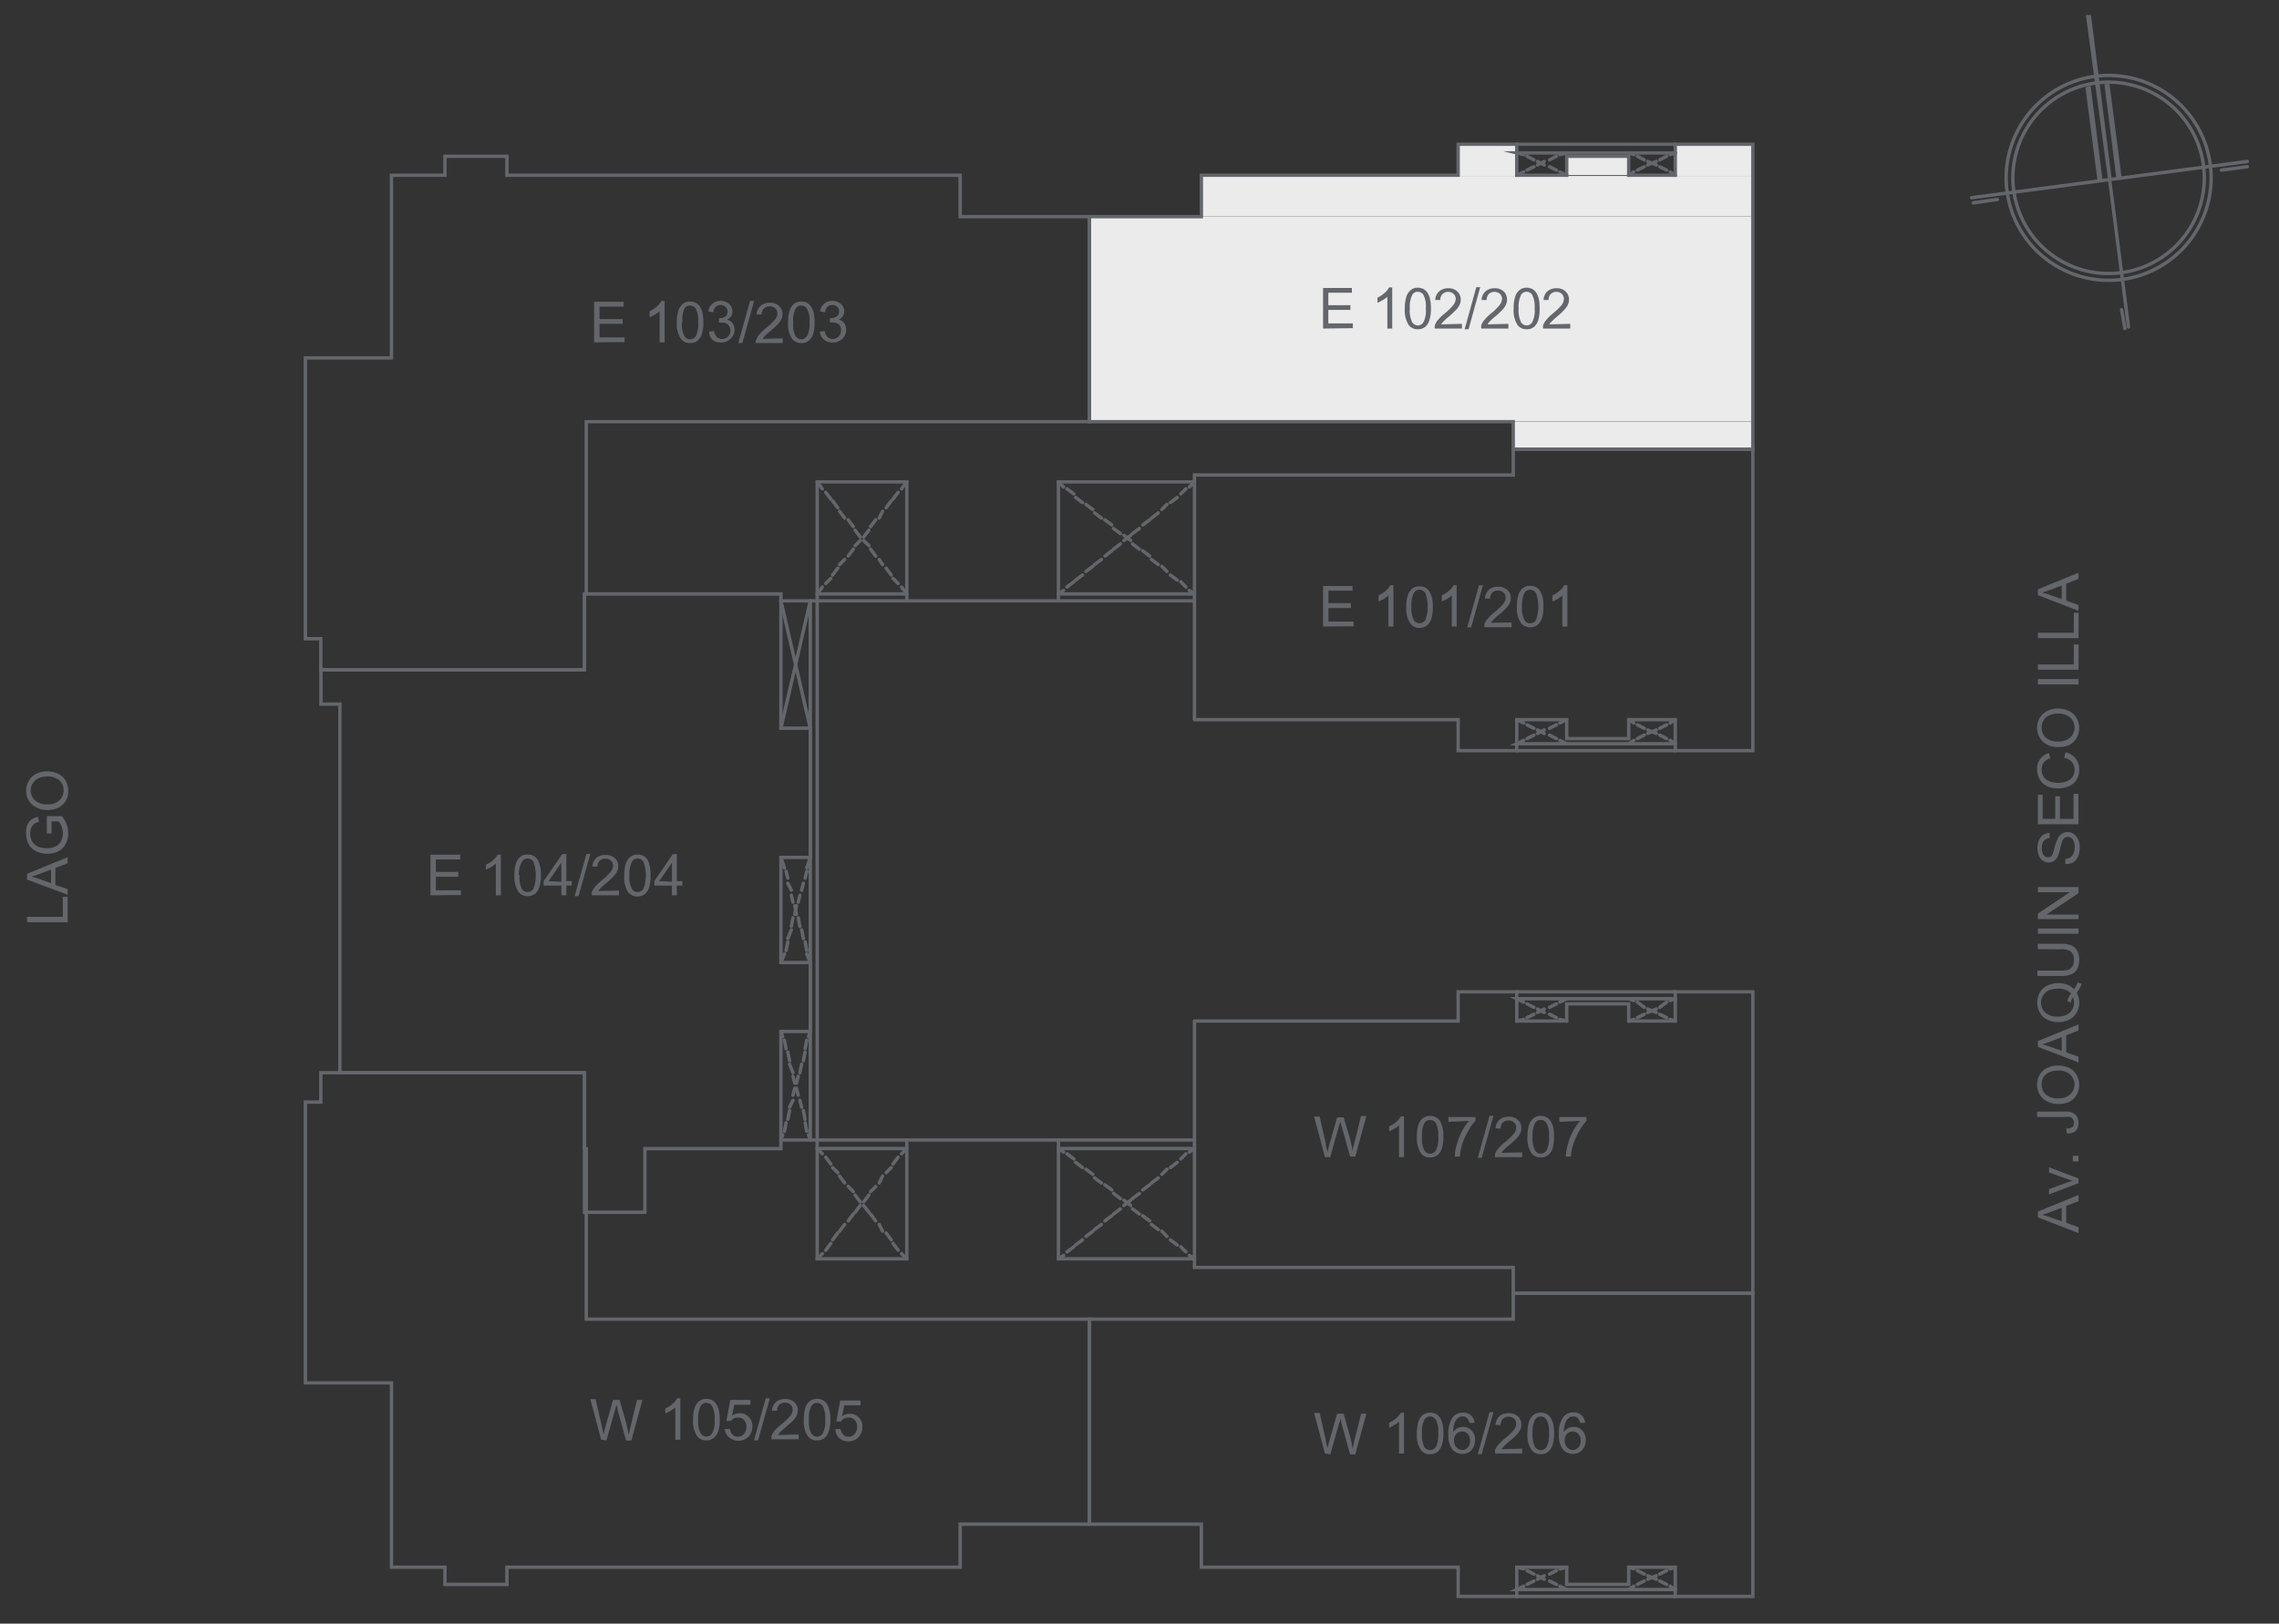 <svg id="Capa_1" data-name="Capa 1" xmlns="http://www.w3.org/2000/svg" xmlns:xlink="http://www.w3.org/1999/xlink" viewBox="0 0 168.36 119.98"><rect x="0" y="0" width="168.36" height="119.98" fill="#333333" stroke="none"/><defs><style>.cls-1,.cls-4,.cls-5,.cls-7{fill:none;}.cls-2{clip-path:url(#clip-path);}.cls-3{fill:#ebebeb;}.cls-4{stroke:#ebebeb;}.cls-4,.cls-5,.cls-7{stroke-miterlimit:10;}.cls-4,.cls-7{stroke-width:0;}.cls-5,.cls-7{stroke:#63666b;stroke-linecap:round;}.cls-5{stroke-width:0.25px;}.cls-6{fill:#63666b;}.cls-8{clip-path:url(#clip-path-2);}</style><clipPath id="clip-path"><rect class="cls-1" x="-71.05" y="-530.54" width="1190.55" height="841.89"/></clipPath><clipPath id="clip-path-2"><rect class="cls-1" x="-0.07" width="168.43" height="120.3"/></clipPath></defs><title>E102S</title><g class="cls-2"><path class="cls-3" d="M123.76,10.66,129.49,13h-5.73Zm5.73,0h-5.73L129.49,13Z"/><path class="cls-4" d="M123.76,10.66,129.49,13h-5.73Zm5.73,0h-5.73L129.49,13Z"/><path class="cls-3" d="M115.74,11.55l4.58,1.4h-4.58Zm4.58,0h-4.58l4.58,1.4Z"/><path class="cls-4" d="M115.74,11.55l4.58,1.4h-4.58Zm4.58,0h-4.58l4.58,1.4Z"/><path class="cls-3" d="M107.72,10.66,112.05,13h-4.33Zm4.33,0h-4.33L112.05,13Z"/><path class="cls-4" d="M107.72,10.66,112.05,13h-4.33Zm4.33,0h-4.33L112.05,13Z"/><path class="cls-3" d="M88.75,13,129.49,16H88.75Zm40.74,0H88.75L129.49,16Z"/><path class="cls-4" d="M88.75,13,129.49,16H88.75Zm40.74,0H88.75L129.49,16Z"/><path class="cls-3" d="M80.48,16l49,15.15h-49Zm49,0h-49l49,15.15Z"/><path class="cls-4" d="M80.48,16l49,15.15h-49Zm49,0h-49l49,15.15Z"/><path class="cls-3" d="M111.79,31.16l17.7,2h-17.7Zm17.7,0h-17.7l17.7,2Z"/><path class="cls-4" d="M111.79,31.16l17.7,2h-17.7Zm17.7,0h-17.7l17.7,2Z"/><polyline class="cls-5" points="88.24 53.18 107.72 53.18 107.72 55.47 112.05 55.47 112.05 53.18 115.74 53.18 115.74 54.58 120.32 54.58 120.32 53.18 123.76 53.18 123.76 55.47 129.49 55.47 129.49 33.19 111.79 33.19 111.79 35.1 88.24 35.1 88.24 53.18"/><polyline class="cls-5" points="80.48 16.01 70.93 16.01 70.93 12.95 37.45 12.95 37.45 11.55 32.87 11.55 32.87 12.95 28.92 12.95 28.92 26.45 22.56 26.45 22.56 47.2 23.7 47.2 23.7 49.49 43.18 49.49 43.18 43.89 43.31 43.89 43.31 31.16 80.48 31.16 80.48 16.01"/><polyline class="cls-5" points="43.18 43.89 57.69 43.89 57.69 53.81 59.86 53.81 59.86 63.36 57.69 63.36 57.69 71.13 59.86 71.13 59.86 76.22 57.69 76.22 57.69 84.88 47.64 84.88 47.64 89.58 43.18 89.58 43.18 79.27 25.11 79.27 25.11 52.03 23.71 52.03 23.71 49.49 43.18 49.49 43.18 43.89"/><polyline class="cls-5" points="80.48 112.63 70.93 112.63 70.93 115.81 37.45 115.81 37.45 117.08 32.87 117.08 32.87 115.81 28.92 115.81 28.92 102.19 22.56 102.19 22.56 81.44 23.7 81.44 23.7 79.27 43.18 79.27 43.18 84.88 43.31 84.88 43.31 97.48 80.48 97.48 80.48 112.63"/><polyline class="cls-5" points="88.24 35.61 78.19 35.61 78.19 44.4 66.99 44.4 66.99 35.61 60.37 35.61 60.37 44.4 57.69 44.4"/><line class="cls-5" x1="60.37" y1="43.89" x2="66.99" y2="43.89"/><line class="cls-5" x1="66.99" y1="44.4" x2="60.37" y2="44.4"/><line class="cls-5" x1="78.19" y1="44.4" x2="88.24" y2="44.4"/><line class="cls-5" x1="88.24" y1="43.89" x2="78.19" y2="43.89"/><line class="cls-5" x1="59.86" y1="44.4" x2="59.86" y2="84.24"/><line class="cls-5" x1="60.37" y1="84.24" x2="60.37" y2="44.4"/><polyline class="cls-5" points="88.24 93.02 78.19 93.02 78.19 84.24 66.99 84.24 66.99 93.02 60.37 93.02 60.37 84.24 57.69 84.24"/><line class="cls-5" x1="60.37" y1="84.87" x2="66.99" y2="84.87"/><line class="cls-5" x1="66.99" y1="84.24" x2="60.37" y2="84.24"/><line class="cls-5" x1="78.19" y1="84.24" x2="88.24" y2="84.24"/><line class="cls-5" x1="88.24" y1="84.87" x2="78.19" y2="84.87"/><line class="cls-5" x1="60.37" y1="35.61" x2="60.75" y2="36.12"/><line class="cls-5" x1="61" y1="36.38" x2="61.38" y2="36.88"/><line class="cls-5" x1="61.51" y1="37.01" x2="61.89" y2="37.52"/><line class="cls-5" x1="62.02" y1="37.78" x2="62.4" y2="38.28"/><line class="cls-5" x1="62.66" y1="38.41" x2="63.04" y2="38.92"/><line class="cls-5" x1="63.17" y1="39.18" x2="63.55" y2="39.68"/><line class="cls-5" x1="63.8" y1="39.94" x2="64.19" y2="40.32"/><line class="cls-5" x1="64.31" y1="40.58" x2="64.69" y2="41.09"/><line class="cls-5" x1="64.95" y1="41.34" x2="65.2" y2="41.72"/><line class="cls-5" x1="65.46" y1="41.98" x2="65.84" y2="42.49"/><line class="cls-5" x1="65.97" y1="42.74" x2="66.35" y2="43.12"/><line class="cls-5" x1="66.6" y1="43.38" x2="66.99" y2="43.89"/><line class="cls-5" x1="60.37" y1="43.89" x2="60.75" y2="43.38"/><line class="cls-5" x1="61" y1="43.12" x2="61.38" y2="42.74"/><line class="cls-5" x1="61.51" y1="42.49" x2="61.89" y2="41.98"/><line class="cls-5" x1="62.02" y1="41.72" x2="62.4" y2="41.34"/><line class="cls-5" x1="62.66" y1="41.09" x2="63.04" y2="40.58"/><line class="cls-5" x1="63.17" y1="40.32" x2="63.55" y2="39.94"/><line class="cls-5" x1="63.8" y1="39.68" x2="64.19" y2="39.18"/><line class="cls-5" x1="64.31" y1="38.92" x2="64.69" y2="38.41"/><line class="cls-5" x1="64.95" y1="38.28" x2="65.2" y2="37.78"/><line class="cls-5" x1="65.46" y1="37.52" x2="65.84" y2="37.01"/><line class="cls-5" x1="65.97" y1="36.88" x2="66.35" y2="36.38"/><line class="cls-5" x1="66.6" y1="36.12" x2="66.99" y2="35.61"/><line class="cls-5" x1="78.19" y1="35.61" x2="78.57" y2="35.99"/><line class="cls-5" x1="78.82" y1="36.12" x2="79.33" y2="36.5"/><line class="cls-5" x1="79.46" y1="36.76" x2="79.97" y2="37.14"/><line class="cls-5" x1="80.22" y1="37.27" x2="80.73" y2="37.65"/><line class="cls-5" x1="80.86" y1="37.9" x2="81.37" y2="38.29"/><line class="cls-5" x1="81.62" y1="38.41" x2="82.13" y2="38.79"/><line class="cls-5" x1="82.26" y1="39.05" x2="82.77" y2="39.43"/><line class="cls-5" x1="83.03" y1="39.56" x2="83.53" y2="39.94"/><line class="cls-5" x1="83.66" y1="40.19" x2="84.17" y2="40.58"/><line class="cls-5" x1="84.42" y1="40.7" x2="84.93" y2="41.09"/><line class="cls-5" x1="85.06" y1="41.34" x2="85.57" y2="41.72"/><line class="cls-5" x1="85.83" y1="41.85" x2="86.21" y2="42.23"/><line class="cls-5" x1="86.46" y1="42.49" x2="86.97" y2="42.87"/><line class="cls-5" x1="87.23" y1="42.99" x2="87.61" y2="43.38"/><line class="cls-5" x1="87.86" y1="43.63" x2="88.24" y2="43.89"/><line class="cls-5" x1="88.24" y1="35.61" x2="87.86" y2="35.99"/><line class="cls-5" x1="87.61" y1="36.12" x2="87.23" y2="36.5"/><line class="cls-5" x1="86.97" y1="36.76" x2="86.46" y2="37.14"/><line class="cls-5" x1="86.21" y1="37.27" x2="85.83" y2="37.65"/><line class="cls-5" x1="85.57" y1="37.9" x2="85.06" y2="38.29"/><line class="cls-5" x1="84.93" y1="38.41" x2="84.43" y2="38.79"/><line class="cls-5" x1="84.17" y1="39.05" x2="83.66" y2="39.43"/><line class="cls-5" x1="83.53" y1="39.56" x2="83.03" y2="39.94"/><line class="cls-5" x1="82.77" y1="40.19" x2="82.26" y2="40.58"/><line class="cls-5" x1="82.13" y1="40.7" x2="81.63" y2="41.09"/><line class="cls-5" x1="81.37" y1="41.34" x2="80.86" y2="41.72"/><line class="cls-5" x1="80.73" y1="41.85" x2="80.22" y2="42.23"/><line class="cls-5" x1="79.97" y1="42.49" x2="79.46" y2="42.87"/><line class="cls-5" x1="79.33" y1="42.99" x2="78.82" y2="43.38"/><line class="cls-5" x1="78.57" y1="43.63" x2="78.19" y2="43.89"/><line class="cls-5" x1="57.69" y1="53.82" x2="59.86" y2="44.4"/><line class="cls-5" x1="57.69" y1="44.4" x2="59.86" y2="53.82"/><line class="cls-5" x1="57.69" y1="63.36" x2="57.95" y2="64.13"/><line class="cls-5" x1="58.07" y1="64.38" x2="58.2" y2="64.89"/><line class="cls-5" x1="58.2" y1="65.27" x2="58.46" y2="65.78"/><line class="cls-5" x1="58.46" y1="66.16" x2="58.58" y2="66.67"/><line class="cls-5" x1="58.71" y1="66.93" x2="58.84" y2="67.56"/><line class="cls-5" x1="58.97" y1="67.82" x2="59.09" y2="68.46"/><line class="cls-5" x1="59.22" y1="68.71" x2="59.35" y2="69.35"/><line class="cls-5" x1="59.48" y1="69.6" x2="59.6" y2="70.24"/><line class="cls-5" x1="59.6" y1="70.49" x2="59.86" y2="71.13"/><line class="cls-5" x1="57.69" y1="71.13" x2="57.95" y2="70.49"/><line class="cls-5" x1="58.07" y1="70.24" x2="58.2" y2="69.6"/><line class="cls-5" x1="58.2" y1="69.35" x2="58.46" y2="68.71"/><line class="cls-5" x1="58.46" y1="68.45" x2="58.58" y2="67.82"/><line class="cls-5" x1="58.71" y1="67.56" x2="58.84" y2="66.93"/><line class="cls-5" x1="58.97" y1="66.67" x2="59.09" y2="66.16"/><line class="cls-5" x1="59.22" y1="65.78" x2="59.35" y2="65.27"/><line class="cls-5" x1="59.48" y1="64.89" x2="59.6" y2="64.38"/><line class="cls-5" x1="59.6" y1="64.13" x2="59.86" y2="63.36"/><line class="cls-5" x1="60.37" y1="93.02" x2="60.75" y2="92.64"/><line class="cls-5" x1="61" y1="92.39" x2="61.38" y2="91.88"/><line class="cls-5" x1="61.51" y1="91.62" x2="61.89" y2="91.11"/><line class="cls-5" x1="62.02" y1="90.98" x2="62.4" y2="90.48"/><line class="cls-5" x1="62.66" y1="90.22" x2="63.04" y2="89.71"/><line class="cls-5" x1="63.17" y1="89.59" x2="63.55" y2="89.08"/><line class="cls-5" x1="63.8" y1="88.82" x2="64.19" y2="88.31"/><line class="cls-5" x1="64.31" y1="88.06" x2="64.69" y2="87.68"/><line class="cls-5" x1="64.95" y1="87.42" x2="65.2" y2="86.91"/><line class="cls-5" x1="65.46" y1="86.66" x2="65.84" y2="86.28"/><line class="cls-5" x1="65.97" y1="86.02" x2="66.35" y2="85.51"/><line class="cls-5" x1="66.6" y1="85.26" x2="66.99" y2="84.88"/><line class="cls-5" x1="60.37" y1="84.87" x2="60.75" y2="85.26"/><line class="cls-5" x1="61" y1="85.51" x2="61.38" y2="86.02"/><line class="cls-5" x1="61.51" y1="86.28" x2="61.89" y2="86.66"/><line class="cls-5" x1="62.02" y1="86.91" x2="62.4" y2="87.42"/><line class="cls-5" x1="62.66" y1="87.67" x2="63.04" y2="88.06"/><line class="cls-5" x1="63.17" y1="88.31" x2="63.55" y2="88.82"/><line class="cls-5" x1="63.8" y1="89.08" x2="64.19" y2="89.58"/><line class="cls-5" x1="64.31" y1="89.71" x2="64.69" y2="90.22"/><line class="cls-5" x1="64.95" y1="90.48" x2="65.2" y2="90.98"/><line class="cls-5" x1="65.46" y1="91.11" x2="65.84" y2="91.62"/><line class="cls-5" x1="65.97" y1="91.88" x2="66.35" y2="92.38"/><line class="cls-5" x1="66.6" y1="92.64" x2="66.99" y2="93.02"/><line class="cls-5" x1="78.19" y1="93.02" x2="78.57" y2="92.77"/><line class="cls-5" x1="78.82" y1="92.51" x2="79.33" y2="92.13"/><line class="cls-5" x1="79.46" y1="92" x2="79.97" y2="91.62"/><line class="cls-5" x1="80.22" y1="91.37" x2="80.73" y2="90.99"/><line class="cls-5" x1="80.86" y1="90.86" x2="81.37" y2="90.48"/><line class="cls-5" x1="81.62" y1="90.22" x2="82.13" y2="89.84"/><line class="cls-5" x1="82.26" y1="89.71" x2="82.77" y2="89.33"/><line class="cls-5" x1="83.03" y1="89.08" x2="83.53" y2="88.69"/><line class="cls-5" x1="83.66" y1="88.57" x2="84.17" y2="88.19"/><line class="cls-5" x1="84.42" y1="87.93" x2="84.93" y2="87.55"/><line class="cls-5" x1="85.06" y1="87.42" x2="85.57" y2="87.04"/><line class="cls-5" x1="85.83" y1="86.78" x2="86.21" y2="86.4"/><line class="cls-5" x1="86.46" y1="86.28" x2="86.97" y2="85.89"/><line class="cls-5" x1="87.23" y1="85.64" x2="87.61" y2="85.26"/><line class="cls-5" x1="87.86" y1="85.13" x2="88.24" y2="84.87"/><line class="cls-5" x1="78.19" y1="84.87" x2="78.57" y2="85.13"/><line class="cls-5" x1="78.82" y1="85.26" x2="79.33" y2="85.64"/><line class="cls-5" x1="79.46" y1="85.89" x2="79.97" y2="86.28"/><line class="cls-5" x1="80.22" y1="86.4" x2="80.73" y2="86.78"/><line class="cls-5" x1="80.86" y1="87.04" x2="81.37" y2="87.42"/><line class="cls-5" x1="81.62" y1="87.55" x2="82.13" y2="87.93"/><line class="cls-5" x1="82.26" y1="88.18" x2="82.77" y2="88.57"/><line class="cls-5" x1="83.03" y1="88.69" x2="83.53" y2="89.08"/><line class="cls-5" x1="83.66" y1="89.33" x2="84.17" y2="89.71"/><line class="cls-5" x1="84.42" y1="89.84" x2="84.93" y2="90.22"/><line class="cls-5" x1="85.06" y1="90.48" x2="85.57" y2="90.86"/><line class="cls-5" x1="85.83" y1="90.98" x2="86.21" y2="91.37"/><line class="cls-5" x1="86.46" y1="91.62" x2="86.97" y2="92"/><line class="cls-5" x1="87.23" y1="92.13" x2="87.61" y2="92.51"/><line class="cls-5" x1="87.86" y1="92.77" x2="88.24" y2="93.02"/><line class="cls-5" x1="57.69" y1="84.24" x2="57.82" y2="83.86"/><line class="cls-5" x1="57.95" y1="83.6" x2="58.07" y2="82.97"/><line class="cls-5" x1="58.2" y1="82.71" x2="58.33" y2="82.07"/><line class="cls-5" x1="58.33" y1="81.82" x2="58.58" y2="81.31"/><line class="cls-5" x1="58.58" y1="80.93" x2="58.71" y2="80.42"/><line class="cls-5" x1="58.84" y1="80.04" x2="58.97" y2="79.53"/><line class="cls-5" x1="59.09" y1="79.27" x2="59.22" y2="78.64"/><line class="cls-5" x1="59.35" y1="78.38" x2="59.47" y2="77.75"/><line class="cls-5" x1="59.48" y1="77.49" x2="59.6" y2="76.86"/><line class="cls-5" x1="59.73" y1="76.6" x2="59.86" y2="76.22"/><line class="cls-5" x1="57.69" y1="76.22" x2="57.82" y2="76.6"/><line class="cls-5" x1="57.95" y1="76.86" x2="58.07" y2="77.49"/><line class="cls-5" x1="58.2" y1="77.75" x2="58.33" y2="78.38"/><line class="cls-5" x1="58.33" y1="78.64" x2="58.58" y2="79.27"/><line class="cls-5" x1="58.58" y1="79.53" x2="58.71" y2="80.04"/><line class="cls-5" x1="58.84" y1="80.42" x2="58.97" y2="80.93"/><line class="cls-5" x1="59.09" y1="81.31" x2="59.22" y2="81.82"/><line class="cls-5" x1="59.35" y1="82.07" x2="59.47" y2="82.71"/><line class="cls-5" x1="59.48" y1="82.97" x2="59.6" y2="83.6"/><line class="cls-5" x1="59.73" y1="83.86" x2="59.86" y2="84.24"/><path class="cls-6" d="M43.89,25.3v-3h2.18v.36H44.29v.92H46v.35H44.29v1h1.85v.35Z"/><path class="cls-6" d="M49.1,25.3h-.37V23a2.12,2.12,0,0,1-.35.25,2.27,2.27,0,0,1-.39.19V23a2.12,2.12,0,0,0,.54-.36,1.46,1.46,0,0,0,.33-.4h.24Z"/><path class="cls-6" d="M50,23.82a2.85,2.85,0,0,1,.11-.86,1.07,1.07,0,0,1,.33-.5.8.8,0,0,1,.54-.18,1,1,0,0,1,.43.1.89.89,0,0,1,.3.28,1.32,1.32,0,0,1,.18.45,2.68,2.68,0,0,1,.07.71,2.5,2.5,0,0,1-.11.85,1.09,1.09,0,0,1-.32.51.9.9,0,0,1-.55.17.81.81,0,0,1-.68-.31A2,2,0,0,1,50,23.82Zm.38,0a1.93,1.93,0,0,0,.17,1,.49.49,0,0,0,.86,0,1.93,1.93,0,0,0,.17-1,2,2,0,0,0-.17-1,.52.52,0,0,0-.43-.24.48.48,0,0,0-.41.21A1.93,1.93,0,0,0,50.42,23.82Z"/><path class="cls-6" d="M52.38,24.51l.37-.05a.74.74,0,0,0,.22.45.53.53,0,0,0,.37.14.6.6,0,0,0,.44-.18.61.61,0,0,0,.18-.45.57.57,0,0,0-.17-.42.57.57,0,0,0-.42-.16.92.92,0,0,0-.26,0l0-.33h.06a.74.74,0,0,0,.42-.12.48.48,0,0,0,0-.72.48.48,0,0,0-.35-.13.52.52,0,0,0-.36.13.68.68,0,0,0-.18.41l-.37-.07a.85.85,0,0,1,.31-.57.84.84,0,0,1,.59-.21,1,1,0,0,1,.45.11.7.7,0,0,1,.32.29.76.76,0,0,1,.11.38.65.65,0,0,1-.1.36.7.7,0,0,1-.31.25.71.71,0,0,1,.41.26.76.76,0,0,1,.15.48.88.88,0,0,1-.29.67,1,1,0,0,1-.72.28.92.92,0,0,1-.66-.24A.87.87,0,0,1,52.38,24.51Z"/><path class="cls-6" d="M54.54,25.35l.87-3.11h.3l-.87,3.11Z"/><path class="cls-6" d="M57.82,25v.35h-2a.8.8,0,0,1,.05-.26,1.37,1.37,0,0,1,.24-.39,3.07,3.07,0,0,1,.48-.46,4.23,4.23,0,0,0,.67-.64.76.76,0,0,0,.17-.44.47.47,0,0,0-.16-.37.56.56,0,0,0-.41-.15.57.57,0,0,0-.43.16.62.62,0,0,0-.16.44l-.38,0a.93.93,0,0,1,.3-.64,1,1,0,0,1,.68-.23.92.92,0,0,1,.68.24.79.79,0,0,1,.26.6.85.85,0,0,1-.08.35,1.45,1.45,0,0,1-.24.37c-.12.13-.31.3-.57.53a4.37,4.37,0,0,0-.43.38,1,1,0,0,0-.15.2Z"/><path class="cls-6" d="M58.22,23.82a2.57,2.57,0,0,1,.11-.86,1.06,1.06,0,0,1,.32-.5.85.85,0,0,1,.55-.18.93.93,0,0,1,.42.1.89.89,0,0,1,.3.28,1.56,1.56,0,0,1,.19.45,3.18,3.18,0,0,1,.07.71,2.78,2.78,0,0,1-.11.85,1,1,0,0,1-.33.51.85.85,0,0,1-.54.17.84.84,0,0,1-.69-.31A2,2,0,0,1,58.22,23.82Zm.38,0a1.82,1.82,0,0,0,.17,1,.51.51,0,0,0,.43.25.48.48,0,0,0,.42-.25,1.8,1.8,0,0,0,.18-1,1.82,1.82,0,0,0-.18-1,.5.5,0,0,0-.43-.24.46.46,0,0,0-.4.21A1.93,1.93,0,0,0,58.6,23.82Z"/><path class="cls-6" d="M60.56,24.51l.36-.05a.86.86,0,0,0,.22.45.55.55,0,0,0,.37.14.59.59,0,0,0,.44-.18.61.61,0,0,0,.18-.45A.57.57,0,0,0,62,24a.6.6,0,0,0-.43-.16,1,1,0,0,0-.26,0l0-.33h.06a.8.8,0,0,0,.43-.12.45.45,0,0,0,.19-.38.46.46,0,0,0-.14-.34.48.48,0,0,0-.36-.13.52.52,0,0,0-.36.13.74.74,0,0,0-.18.41l-.37-.07a.94.94,0,0,1,.31-.57.88.88,0,0,1,.6-.21,1,1,0,0,1,.45.11.75.75,0,0,1,.32.29.76.76,0,0,1,.11.38.66.66,0,0,1-.11.36.65.65,0,0,1-.31.25.71.71,0,0,1,.42.26.83.83,0,0,1,.14.48.88.88,0,0,1-.28.67,1,1,0,0,1-.73.28,1,1,0,0,1-.66-.24A.91.91,0,0,1,60.56,24.51Z"/><path class="cls-6" d="M156,13.21l-1.91-12.1h.38Zm-.26.12.26-.12-1.91-12.1Z"/><path class="cls-7" d="M156,13.21l-1.91-12.1h.38Zm-.26.12.26-.12-1.91-12.1Z"/><line class="cls-5" x1="157.24" y1="24.16" x2="155.84" y2="13.21"/><path class="cls-6" d="M156.73,13.08l-1.27-6.87h.38Zm-.38.13.38-.13-1.27-6.87Z"/><path class="cls-7" d="M156.73,13.08l-1.27-6.87h.38Zm-.38.13.38-.13-1.27-6.87Z"/><path class="cls-6" d="M155.33,13.33l-1.27-6.87.38-.13Zm-.38,0h.38l-1.27-6.87Z"/><path class="cls-7" d="M155.33,13.33l-1.27-6.87.38-.13Zm-.38,0h.38l-1.27-6.87Z"/><line class="cls-5" x1="156.98" y1="24.28" x2="156.73" y2="22.88"/><line class="cls-5" x1="147.56" y1="14.74" x2="145.78" y2="14.99"/><line class="cls-5" x1="166.02" y1="12.32" x2="164.11" y2="12.57"/><line class="cls-5" x1="166.02" y1="11.93" x2="145.65" y2="14.61"/><g class="cls-8"><path class="cls-5" d="M163.28,12.15a7.57,7.57,0,1,0-6.52,8.5,7.57,7.57,0,0,0,6.52-8.5"/><path class="cls-5" d="M162.78,12.22a7.07,7.07,0,1,0-6.08,7.93,7.06,7.06,0,0,0,6.08-7.93"/></g><path class="cls-6" d="M97.74,46.3v-3h2.18v.35H98.14v.92H99.8v.36H98.14v1H100v.35Z"/><path class="cls-6" d="M102.94,46.3h-.37V44a1.77,1.77,0,0,1-.35.26,2.68,2.68,0,0,1-.38.19V44a2.5,2.5,0,0,0,.54-.35,1.37,1.37,0,0,0,.32-.4h.24Z"/><path class="cls-6" d="M103.89,44.82A2.6,2.6,0,0,1,104,44a1.11,1.11,0,0,1,.32-.5.84.84,0,0,1,.55-.17.93.93,0,0,1,.42.09.81.81,0,0,1,.3.28,1.53,1.53,0,0,1,.19.45,2.73,2.73,0,0,1,.07.71,2.9,2.9,0,0,1-.11.86,1,1,0,0,1-.33.5.8.8,0,0,1-.54.18.81.81,0,0,1-.68-.32A2,2,0,0,1,103.89,44.82Zm.38,0a2,2,0,0,0,.17,1,.51.51,0,0,0,.86,0,3,3,0,0,0,0-2,.53.53,0,0,0-.44-.24.45.45,0,0,0-.4.22A1.86,1.86,0,0,0,104.27,44.82Z"/><path class="cls-6" d="M107.61,46.3h-.36V44a2.12,2.12,0,0,1-.35.26,3.38,3.38,0,0,1-.39.19V44a2.5,2.5,0,0,0,.54-.35,1.62,1.62,0,0,0,.33-.4h.23Z"/><path class="cls-6" d="M108.39,46.36l.87-3.11h.29l-.87,3.11Z"/><path class="cls-6" d="M111.67,46v.35h-2a.73.73,0,0,1,0-.25,1.16,1.16,0,0,1,.25-.4,4.39,4.39,0,0,1,.48-.46,4.11,4.11,0,0,0,.66-.63.75.75,0,0,0,.17-.45.51.51,0,0,0-.15-.37.65.65,0,0,0-.84,0,.6.6,0,0,0-.16.44l-.38,0a.94.94,0,0,1,.29-.65,1,1,0,0,1,.69-.22,1,1,0,0,1,.68.24.76.76,0,0,1,.25.59.92.92,0,0,1-.07.36,1.39,1.39,0,0,1-.25.36,4.56,4.56,0,0,1-.57.53,5.42,5.42,0,0,0-.42.38,1.4,1.4,0,0,0-.16.2Z"/><path class="cls-6" d="M112.06,44.82a2.9,2.9,0,0,1,.11-.86,1.13,1.13,0,0,1,.33-.5.8.8,0,0,1,.54-.17,1,1,0,0,1,.43.09.89.89,0,0,1,.3.28,1.85,1.85,0,0,1,.19.45,3.35,3.35,0,0,1,.06.71,2.6,2.6,0,0,1-.11.86,1.11,1.11,0,0,1-.32.5.9.9,0,0,1-1.23-.14A2,2,0,0,1,112.06,44.82Zm.38,0a1.85,1.85,0,0,0,.18,1,.49.49,0,0,0,.42.24.51.51,0,0,0,.43-.24,3,3,0,0,0,0-2,.51.51,0,0,0-.43-.24.47.47,0,0,0-.41.22A2,2,0,0,0,112.44,44.82Z"/><path class="cls-6" d="M115.79,46.3h-.37V44a1.77,1.77,0,0,1-.35.26,2.3,2.3,0,0,1-.39.19V44a2.1,2.1,0,0,0,.54-.35,1.27,1.27,0,0,0,.33-.4h.24Z"/><path class="cls-6" d="M97.88,85.51l-.8-3h.41l.45,2c0,.21.1.42.13.62.08-.32.12-.51.14-.56l.57-2h.48L99.69,84a6.55,6.55,0,0,1,.23,1.06c0-.19.09-.41.15-.65l.47-1.94h.4l-.82,3h-.38l-.64-2.29L99,82.87c0,.13-.06.25-.09.35l-.64,2.29Z"/><path class="cls-6" d="M103.72,85.51h-.37V83.16a1.51,1.51,0,0,1-.35.25,1.91,1.91,0,0,1-.38.19v-.36a2.18,2.18,0,0,0,.54-.35,1.62,1.62,0,0,0,.33-.4h.23Z"/><path class="cls-6" d="M104.67,84a2.85,2.85,0,0,1,.11-.86,1,1,0,0,1,.32-.5.85.85,0,0,1,.55-.18.82.82,0,0,1,.42.1.76.76,0,0,1,.31.28,1.56,1.56,0,0,1,.18.45,2.68,2.68,0,0,1,.07.71,2.83,2.83,0,0,1-.11.85,1,1,0,0,1-.32.5.85.85,0,0,1-.55.18.81.81,0,0,1-.68-.31A2,2,0,0,1,104.67,84Zm.38,0a1.93,1.93,0,0,0,.17,1,.49.49,0,0,0,.86,0,1.93,1.93,0,0,0,.17-1,2,2,0,0,0-.17-1,.53.53,0,0,0-.44-.24.48.48,0,0,0-.4.21A1.9,1.9,0,0,0,105.05,84Z"/><path class="cls-6" d="M107,82.9v-.36h2v.29a3.37,3.37,0,0,0-.57.81,4.91,4.91,0,0,0-.44,1,4.1,4.1,0,0,0-.14.83h-.38a3.46,3.46,0,0,1,.14-.86,5,5,0,0,1,.38-1,4.08,4.08,0,0,1,.53-.78Z"/><path class="cls-6" d="M109.17,85.56l.87-3.11h.29l-.87,3.11Z"/><path class="cls-6" d="M112.45,85.16v.35h-2a.75.75,0,0,1,0-.26,1.46,1.46,0,0,1,.25-.4,3.64,3.64,0,0,1,.48-.45,3.67,3.67,0,0,0,.66-.64.72.72,0,0,0,.17-.44.5.5,0,0,0-.15-.37.65.65,0,0,0-.84,0,.61.61,0,0,0-.16.44l-.38,0a1,1,0,0,1,.29-.65,1.06,1.06,0,0,1,.69-.22.94.94,0,0,1,.68.24.79.79,0,0,1,.25.6.87.87,0,0,1-.07.35,1.45,1.45,0,0,1-.24.37c-.12.13-.31.3-.57.53a5,5,0,0,0-.43.37,1.46,1.46,0,0,0-.16.21Z"/><path class="cls-6" d="M112.84,84a2.85,2.85,0,0,1,.11-.86,1.1,1.1,0,0,1,.33-.5.8.8,0,0,1,.54-.18.85.85,0,0,1,.43.1.8.8,0,0,1,.3.28,1.56,1.56,0,0,1,.19.45,3.28,3.28,0,0,1,.06.71,2.87,2.87,0,0,1-.1.85,1,1,0,0,1-.33.5.83.83,0,0,1-.55.18.82.82,0,0,1-.68-.31A2,2,0,0,1,112.84,84Zm.38,0a1.8,1.8,0,0,0,.18,1,.48.48,0,0,0,.42.25.5.5,0,0,0,.43-.25,1.8,1.8,0,0,0,.18-1,1.82,1.82,0,0,0-.18-1,.51.51,0,0,0-.43-.24.49.49,0,0,0-.41.21A2,2,0,0,0,113.22,84Z"/><path class="cls-6" d="M115.2,82.9v-.36h2v.29a4,4,0,0,0-.57.81,4.87,4.87,0,0,0-.43,1,3.5,3.5,0,0,0-.15.83h-.38a4.74,4.74,0,0,1,.14-.86,4.48,4.48,0,0,1,.39-1,3.66,3.66,0,0,1,.53-.78Z"/><path class="cls-6" d="M31.8,66.16v-3H34v.35H32.2v.92h1.66v.36H32.2v1h1.85v.35Z"/><path class="cls-6" d="M37,66.16h-.37V63.81a1.51,1.51,0,0,1-.35.26c-.14.08-.27.14-.38.19V63.9a2.5,2.5,0,0,0,.54-.35,1.62,1.62,0,0,0,.33-.4H37Z"/><path class="cls-6" d="M38,64.68a2.9,2.9,0,0,1,.11-.86,1,1,0,0,1,.33-.5.8.8,0,0,1,.54-.17.93.93,0,0,1,.42.09.84.84,0,0,1,.31.28,1.69,1.69,0,0,1,.18.45,2.73,2.73,0,0,1,.07.71,2.78,2.78,0,0,1-.11.85,1.09,1.09,0,0,1-.32.51.85.85,0,0,1-.55.18.81.81,0,0,1-.68-.32A2,2,0,0,1,38,64.68Zm.38,0a2,2,0,0,0,.17,1,.51.51,0,0,0,.86,0,3,3,0,0,0,0-2,.52.52,0,0,0-.43-.24.47.47,0,0,0-.41.22A1.86,1.86,0,0,0,38.33,64.68Z"/><path class="cls-6" d="M41.47,66.16v-.72H40.16v-.33l1.38-2h.3v2h.4v.33h-.4v.72Zm0-1V63.75l-.94,1.36Z"/><path class="cls-6" d="M42.45,66.22l.87-3.11h.29l-.87,3.11Z"/><path class="cls-6" d="M45.73,65.81v.35h-2a.73.73,0,0,1,0-.25,1.33,1.33,0,0,1,.25-.4,3.62,3.62,0,0,1,.48-.46,4.11,4.11,0,0,0,.66-.63.75.75,0,0,0,.17-.45.51.51,0,0,0-.15-.37.65.65,0,0,0-.84,0,.64.64,0,0,0-.16.44l-.38,0a.94.94,0,0,1,.29-.64,1,1,0,0,1,.69-.22,1,1,0,0,1,.68.23.79.79,0,0,1,.25.6.84.84,0,0,1-.07.35,1.27,1.27,0,0,1-.25.37,5.11,5.11,0,0,1-.56.53,4.5,4.5,0,0,0-.43.38,1.4,1.4,0,0,0-.16.2Z"/><path class="cls-6" d="M46.12,64.68a2.9,2.9,0,0,1,.11-.86,1.22,1.22,0,0,1,.33-.5.81.81,0,0,1,.54-.17.94.94,0,0,1,.43.09.89.89,0,0,1,.3.28A1.69,1.69,0,0,1,48,64a3.35,3.35,0,0,1,.06.71,2.82,2.82,0,0,1-.1.85,1.11,1.11,0,0,1-.33.51.9.9,0,0,1-1.23-.14A2,2,0,0,1,46.12,64.68Zm.38,0a1.87,1.87,0,0,0,.18,1,.49.49,0,0,0,.42.24.51.51,0,0,0,.43-.24,2.81,2.81,0,0,0,0-2,.51.51,0,0,0-.43-.24.48.48,0,0,0-.41.22A2,2,0,0,0,46.5,64.68Z"/><path class="cls-6" d="M49.64,66.16v-.72h-1.3v-.33l1.37-2H50v2h.41v.33H50v.72Zm0-1V63.75l-.94,1.36Z"/><path class="cls-6" d="M44.41,106.39l-.8-3H44l.46,2c.05.21.09.41.13.62.07-.32.12-.51.13-.56l.57-2h.48l.44,1.52a10.39,10.39,0,0,1,.23,1.07q.06-.28.15-.66l.47-1.93h.4l-.82,3h-.39l-.63-2.29c0-.19-.09-.31-.1-.36,0,.14-.06.26-.08.36l-.64,2.29Z"/><path class="cls-6" d="M50.26,106.39h-.37V104a2.12,2.12,0,0,1-.35.25,2.3,2.3,0,0,1-.39.19v-.36a1.86,1.86,0,0,0,.54-.35,1.27,1.27,0,0,0,.33-.4h.24Z"/><path class="cls-6" d="M51.2,104.91a2.81,2.81,0,0,1,.11-.86,1.1,1.1,0,0,1,.33-.5.82.82,0,0,1,.54-.18.83.83,0,0,1,.43.1.8.8,0,0,1,.3.28,1.56,1.56,0,0,1,.19.45,3.18,3.18,0,0,1,.07.71,2.83,2.83,0,0,1-.11.85,1.07,1.07,0,0,1-.33.5.83.83,0,0,1-.55.18.82.82,0,0,1-.68-.31A2,2,0,0,1,51.2,104.91Zm.38,0a1.8,1.8,0,0,0,.18,1,.49.49,0,0,0,.85,0,1.8,1.8,0,0,0,.18-1,1.82,1.82,0,0,0-.18-1,.51.51,0,0,0-.43-.24.49.49,0,0,0-.41.21A2,2,0,0,0,51.58,104.91Z"/><path class="cls-6" d="M53.54,105.6l.39,0a.64.64,0,0,0,.2.42.52.52,0,0,0,.38.15.62.62,0,0,0,.45-.2.8.8,0,0,0,.18-.54.74.74,0,0,0-.17-.5.64.64,0,0,0-.47-.18.66.66,0,0,0-.32.08A.78.78,0,0,0,54,105l-.34,0,.29-1.55h1.49v.36h-1.2l-.16.8a1,1,0,0,1,.57-.18.9.9,0,0,1,.66.27.94.94,0,0,1,.27.7,1.16,1.16,0,0,1-.23.71,1.07,1.07,0,0,1-1.46.13A.86.86,0,0,1,53.54,105.6Z"/><path class="cls-6" d="M55.7,106.44l.87-3.11h.3L56,106.44Z"/><path class="cls-6" d="M59,106v.36H57a.57.57,0,0,1,0-.26,1.42,1.42,0,0,1,.24-.4,3.82,3.82,0,0,1,.49-.45,4.54,4.54,0,0,0,.66-.64.79.79,0,0,0,.17-.44.47.47,0,0,0-.16-.37.56.56,0,0,0-.41-.15.58.58,0,0,0-.42.15.61.61,0,0,0-.16.45l-.38,0a.92.92,0,0,1,.29-.65,1,1,0,0,1,.68-.22,1,1,0,0,1,.69.24.82.82,0,0,1,.25.59,1.1,1.1,0,0,1-.07.36,1.51,1.51,0,0,1-.25.37,5.66,5.66,0,0,1-.57.52l-.43.38-.15.2Z"/><path class="cls-6" d="M59.38,104.91a2.81,2.81,0,0,1,.11-.86,1,1,0,0,1,.32-.5.85.85,0,0,1,.55-.18.82.82,0,0,1,.42.1.76.76,0,0,1,.31.28,1.56,1.56,0,0,1,.18.45,2.68,2.68,0,0,1,.07.71,2.83,2.83,0,0,1-.11.85,1.06,1.06,0,0,1-.32.5.85.85,0,0,1-.55.18.81.81,0,0,1-.68-.31A2,2,0,0,1,59.38,104.91Zm.38,0a1.93,1.93,0,0,0,.17,1,.49.49,0,0,0,.86,0,1.93,1.93,0,0,0,.17-1,2,2,0,0,0-.17-1,.52.52,0,0,0-.43-.24.48.48,0,0,0-.41.21A1.88,1.88,0,0,0,59.76,104.91Z"/><path class="cls-6" d="M61.72,105.6l.38,0a.69.69,0,0,0,.2.42.54.54,0,0,0,.38.15.59.59,0,0,0,.45-.2.76.76,0,0,0,.19-.54.7.7,0,0,0-.18-.5.62.62,0,0,0-.46-.18.73.73,0,0,0-.33.08.74.74,0,0,0-.22.21l-.35,0,.29-1.55h1.5v.36h-1.2l-.16.8a1,1,0,0,1,.56-.18.9.9,0,0,1,.67.27.94.94,0,0,1,.27.7,1.11,1.11,0,0,1-.24.71,1,1,0,0,1-.79.36,1,1,0,0,1-.67-.23A.89.89,0,0,1,61.72,105.6Z"/><path class="cls-6" d="M5,68.15H2v-.4H4.64V66.27H5Z"/><path class="cls-6" d="M5,66.12,2,65v-.43l3-1.23v.45l-.91.35v1.26L5,65.7Zm-1.23-.86v-1l-.83.31a5.72,5.72,0,0,1-.63.21,4.23,4.23,0,0,1,.58.17Z"/><path class="cls-6" d="M3.81,61.59H3.46V60.31H4.57a2.27,2.27,0,0,1,.36.61,2,2,0,0,1,.11.64,1.66,1.66,0,0,1-.19.8,1.25,1.25,0,0,1-.54.55,1.79,1.79,0,0,1-.81.18,1.92,1.92,0,0,1-.82-.18,1.2,1.2,0,0,1-.56-.53,1.68,1.68,0,0,1-.19-.79A1.55,1.55,0,0,1,2,61a1,1,0,0,1,.29-.42,1.45,1.45,0,0,1,.5-.22l.1.36a1.17,1.17,0,0,0-.37.16.94.94,0,0,0-.21.29,1.12,1.12,0,0,0-.08.42,1.16,1.16,0,0,0,.09.47.83.83,0,0,0,.22.32,1.32,1.32,0,0,0,.29.19,1.74,1.74,0,0,0,.61.11,1.36,1.36,0,0,0,.67-.14.82.82,0,0,0,.4-.4,1.18,1.18,0,0,0,.13-.56,1.43,1.43,0,0,0-.09-.5,1.31,1.31,0,0,0-.22-.38H3.81Z"/><path class="cls-6" d="M3.53,59.85a1.62,1.62,0,0,1-1.17-.41,1.32,1.32,0,0,1-.43-1,1.45,1.45,0,0,1,.2-.75,1.21,1.21,0,0,1,.56-.51,1.71,1.71,0,0,1,.8-.18,1.68,1.68,0,0,1,.82.19,1.26,1.26,0,0,1,.55.52,1.52,1.52,0,0,1,.18.73,1.39,1.39,0,0,1-.2.76,1.29,1.29,0,0,1-.56.5A1.66,1.66,0,0,1,3.53,59.85Zm0-.41a1.18,1.18,0,0,0,.86-.3,1,1,0,0,0,.31-.73,1,1,0,0,0-.31-.74,1.3,1.3,0,0,0-.9-.29,1.44,1.44,0,0,0-.64.13.93.93,0,0,0-.42.36,1,1,0,0,0-.16.54,1,1,0,0,0,.3.72A1.28,1.28,0,0,0,3.53,59.44Z"/><path class="cls-6" d="M153.55,91.12l-3-1.16v-.43l3-1.23v.46l-.91.35v1.25l.91.33Zm-1.24-.87v-1l-.83.31c-.25.1-.46.17-.62.22a4,4,0,0,1,.57.16Z"/><path class="cls-6" d="M153.55,87.43l-2.18.83v-.39l1.3-.47.44-.14-.41-.14-1.33-.48v-.38l2.18.82Z"/><path class="cls-6" d="M153.55,85.83h-.42v-.42h.42Z"/><path class="cls-6" d="M152.69,83.75l-.05-.36a.8.8,0,0,0,.48-.12.5.5,0,0,0,0-.58.34.34,0,0,0-.18-.15,1.21,1.21,0,0,0-.38,0h-2.07v-.4h2.05a1.5,1.5,0,0,1,.58.09.65.65,0,0,1,.32.29,1,1,0,0,1,.11.47.78.78,0,0,1-.23.6A.92.92,0,0,1,152.69,83.75Z"/><path class="cls-6" d="M152.08,81.57a1.61,1.61,0,0,1-1.17-.4,1.37,1.37,0,0,1-.42-1,1.44,1.44,0,0,1,.19-.75,1.38,1.38,0,0,1,.56-.51,1.78,1.78,0,0,1,.81-.17,1.86,1.86,0,0,1,.82.18,1.24,1.24,0,0,1,.54.52,1.45,1.45,0,0,1,.19.73,1.38,1.38,0,0,1-.21.76,1.26,1.26,0,0,1-.56.51A1.72,1.72,0,0,1,152.08,81.57Zm0-.41a1.2,1.2,0,0,0,.85-.29,1,1,0,0,0,0-1.47,1.24,1.24,0,0,0-.89-.29,1.64,1.64,0,0,0-.65.12.93.93,0,0,0-.42.36,1,1,0,0,0-.15.54,1.05,1.05,0,0,0,.29.73A1.31,1.31,0,0,0,152.09,81.16Z"/><path class="cls-6" d="M153.55,78.51l-3-1.15v-.43l3-1.23v.45l-.91.35v1.26l.91.33Zm-1.24-.86v-1l-.83.31a5,5,0,0,1-.62.21,4.11,4.11,0,0,1,.57.17Z"/><path class="cls-6" d="M153.22,73.1a2.18,2.18,0,0,0,.28-.51l.28.12a2.39,2.39,0,0,1-.37.65,1.48,1.48,0,0,1,0,1.47,1.31,1.31,0,0,1-.55.52,1.79,1.79,0,0,1-.81.18,1.85,1.85,0,0,1-.81-.18,1.26,1.26,0,0,1-.55-.52,1.56,1.56,0,0,1,0-1.49,1.25,1.25,0,0,1,.56-.51,1.74,1.74,0,0,1,.8-.18,2,2,0,0,1,.67.11A1.39,1.39,0,0,1,153.22,73.1Zm-.5.88a1.52,1.52,0,0,1,.28-.57,1.24,1.24,0,0,0-1-.35,1.62,1.62,0,0,0-.64.12,1,1,0,0,0-.42.37,1,1,0,0,0,.15,1.27,1.26,1.26,0,0,0,.91.3,1.3,1.3,0,0,0,.9-.29,1,1,0,0,0,.32-.75,1.1,1.1,0,0,0-.08-.4,1.27,1.27,0,0,0-.17.4Z"/><path class="cls-6" d="M150.54,70.14v-.4h1.74a2,2,0,0,1,.72.11.9.9,0,0,1,.43.37,1.32,1.32,0,0,1,.17.7,1.41,1.41,0,0,1-.15.69A.82.82,0,0,1,153,72a1.89,1.89,0,0,1-.75.12h-1.74v-.4h1.73a1.64,1.64,0,0,0,.58-.07.55.55,0,0,0,.29-.25.84.84,0,0,0,.1-.44.82.82,0,0,0-.2-.62,1.12,1.12,0,0,0-.77-.19Z"/><path class="cls-6" d="M153.55,69h-3v-.39h3Z"/><path class="cls-6" d="M153.55,67.92h-3v-.41l2.36-1.58h-2.36v-.38h3V66l-2.37,1.58h2.37Z"/><path class="cls-6" d="M152.58,63.85l0-.38a.71.71,0,0,0,.37-.12.67.67,0,0,0,.23-.3,1.14,1.14,0,0,0,.09-.46,1.07,1.07,0,0,0-.07-.41.48.48,0,0,0-.18-.25.43.43,0,0,0-.26-.09.44.44,0,0,0-.25.08.6.6,0,0,0-.17.27,4,4,0,0,0-.15.54,3,3,0,0,1-.19.58.8.8,0,0,1-.28.32.67.67,0,0,1-.37.11.83.83,0,0,1-.43-.13.88.88,0,0,1-.3-.38,1.42,1.42,0,0,1-.1-.55,1.35,1.35,0,0,1,.11-.59.89.89,0,0,1,.31-.4.87.87,0,0,1,.48-.14l0,.38a.64.64,0,0,0-.44.21.83.83,0,0,0-.14.52.84.84,0,0,0,.13.53.4.4,0,0,0,.32.16.37.37,0,0,0,.27-.11,1.59,1.59,0,0,0,.21-.6A4,4,0,0,1,152,62a1,1,0,0,1,.31-.39.77.77,0,0,1,.43-.12.81.81,0,0,1,.45.13,1,1,0,0,1,.33.4,1.34,1.34,0,0,1,.12.58,1.69,1.69,0,0,1-.12.68,1,1,0,0,1-.36.44A1.1,1.1,0,0,1,152.58,63.85Z"/><path class="cls-6" d="M153.55,60.91h-3V58.73h.35v1.78h.93V58.84h.35v1.67h1V58.66h.36Z"/><path class="cls-6" d="M152.49,56l.1-.4a1.29,1.29,0,0,1,.75.45,1.25,1.25,0,0,1,.26.79,1.42,1.42,0,0,1-.2.79,1.21,1.21,0,0,1-.57.47,2.17,2.17,0,0,1-.81.16,1.77,1.77,0,0,1-.82-.18,1.24,1.24,0,0,1-.53-.51,1.52,1.52,0,0,1-.18-.73,1.19,1.19,0,0,1,.23-.76,1.17,1.17,0,0,1,.64-.43l.1.39a.9.9,0,0,0-.48.31.78.78,0,0,0-.15.5,1,1,0,0,0,.16.58.91.91,0,0,0,.45.32,1.91,1.91,0,0,0,.58.1,1.74,1.74,0,0,0,.67-.12.87.87,0,0,0,.43-.34,1,1,0,0,0,.14-.51.84.84,0,0,0-.2-.57A.93.93,0,0,0,152.49,56Z"/><path class="cls-6" d="M152.08,55.2a1.61,1.61,0,0,1-1.17-.4,1.39,1.39,0,0,1-.42-1,1.44,1.44,0,0,1,.19-.75,1.38,1.38,0,0,1,.56-.51,1.79,1.79,0,0,1,.81-.18,1.87,1.87,0,0,1,.82.19,1.24,1.24,0,0,1,.54.52,1.45,1.45,0,0,1,.19.73,1.4,1.4,0,0,1-.21.76,1.32,1.32,0,0,1-.56.51A1.72,1.72,0,0,1,152.08,55.2Zm0-.41a1.2,1.2,0,0,0,.85-.29,1,1,0,0,0,0-1.48,1.29,1.29,0,0,0-.89-.29,1.64,1.64,0,0,0-.65.13.93.93,0,0,0-.42.36,1,1,0,0,0-.15.54,1.05,1.05,0,0,0,.29.73A1.31,1.31,0,0,0,152.09,54.79Z"/><path class="cls-6" d="M153.55,50.58h-3v-.4h3Z"/><path class="cls-6" d="M153.55,49.49h-3V49.1h2.65V47.62h.36Z"/><path class="cls-6" d="M153.55,47.16h-3v-.4h2.65V45.28h.36Z"/><path class="cls-6" d="M153.55,45.14l-3-1.16v-.43l3-1.23v.46l-.91.35v1.25l.91.33Zm-1.24-.87v-1l-.83.31c-.25.1-.46.17-.62.22a3,3,0,0,1,.57.16Z"/><polyline class="cls-5" points="111.79 33.19 129.49 33.19 129.49 10.66 123.76 10.66 123.76 12.95 120.32 12.95 120.32 11.55 115.74 11.55 115.74 12.95 112.05 12.95 112.05 10.66 107.72 10.66 107.72 12.95 88.75 12.95 88.75 16.01 80.48 16.01 80.48 31.16 111.79 31.16 111.79 33.19"/><path class="cls-6" d="M97.74,24.28v-3h2.13v.35H98.13v.92h1.63v.35H98.13v1h1.81v.35Z"/><path class="cls-6" d="M102.85,24.28h-.36V21.93a1.76,1.76,0,0,1-.35.25,1.91,1.91,0,0,1-.38.19V22a2.25,2.25,0,0,0,.53-.36,1.3,1.3,0,0,0,.33-.4h.23Z"/><path class="cls-6" d="M103.78,22.8a2.85,2.85,0,0,1,.11-.86,1.06,1.06,0,0,1,.32-.5.79.79,0,0,1,.53-.18.93.93,0,0,1,.42.1.89.89,0,0,1,.3.28,1.32,1.32,0,0,1,.18.45,3.18,3.18,0,0,1,.07.71,2.78,2.78,0,0,1-.11.85,1.09,1.09,0,0,1-.32.51.85.85,0,0,1-.54.17.8.8,0,0,1-.67-.31A2,2,0,0,1,103.78,22.8Zm.37,0a1.93,1.93,0,0,0,.17,1,.51.51,0,0,0,.42.25.48.48,0,0,0,.42-.25,1.82,1.82,0,0,0,.17-1,1.87,1.87,0,0,0-.17-1,.49.49,0,0,0-.42-.24.46.46,0,0,0-.4.21A2,2,0,0,0,104.15,22.8Z"/><path class="cls-6" d="M108,23.93v.35h-2a.69.69,0,0,1,0-.25,1.29,1.29,0,0,1,.24-.4,3.07,3.07,0,0,1,.48-.46,4.34,4.34,0,0,0,.65-.64.76.76,0,0,0,.17-.44.47.47,0,0,0-.16-.37.54.54,0,0,0-.4-.15.57.57,0,0,0-.42.16.62.62,0,0,0-.16.44l-.37,0a.88.88,0,0,1,.29-.64,1,1,0,0,1,.67-.23.92.92,0,0,1,.67.24.79.79,0,0,1,.25.6.84.84,0,0,1-.07.35,1.45,1.45,0,0,1-.24.37c-.12.13-.3.3-.56.53a3.88,3.88,0,0,0-.42.38,1,1,0,0,0-.16.2Z"/><path class="cls-6" d="M108.2,24.33l.86-3.11h.29l-.86,3.11Z"/><path class="cls-6" d="M111.43,23.93v.35h-2a.7.7,0,0,1,0-.25,1.29,1.29,0,0,1,.24-.4,3,3,0,0,1,.47-.46,3.9,3.9,0,0,0,.65-.64.76.76,0,0,0,.17-.44.5.5,0,0,0-.15-.37.58.58,0,0,0-.41-.15.57.57,0,0,0-.42.16.62.62,0,0,0-.15.44l-.38,0a.92.92,0,0,1,.29-.64,1,1,0,0,1,.67-.23.94.94,0,0,1,.68.24.81.81,0,0,1,.24.6.84.84,0,0,1-.07.35,1.45,1.45,0,0,1-.24.37,6.31,6.31,0,0,1-.56.53,3.88,3.88,0,0,0-.42.38,1,1,0,0,0-.15.2Z"/><path class="cls-6" d="M111.82,22.8a2.57,2.57,0,0,1,.11-.86,1,1,0,0,1,.32-.5.79.79,0,0,1,.53-.18.93.93,0,0,1,.42.1.78.78,0,0,1,.29.28,1.56,1.56,0,0,1,.19.45,3.28,3.28,0,0,1,.06.71,2.82,2.82,0,0,1-.1.85,1.09,1.09,0,0,1-.32.51.85.85,0,0,1-.54.17.8.8,0,0,1-.67-.31A2,2,0,0,1,111.82,22.8Zm.37,0a1.93,1.93,0,0,0,.17,1,.48.48,0,0,0,.84,0,1.93,1.93,0,0,0,.17-1,2,2,0,0,0-.17-1,.49.49,0,0,0-.42-.24.46.46,0,0,0-.4.21A1.93,1.93,0,0,0,112.19,22.8Z"/><path class="cls-6" d="M116,23.93v.35h-2a.53.53,0,0,1,0-.25,1.29,1.29,0,0,1,.24-.4,3.45,3.45,0,0,1,.47-.46,4.54,4.54,0,0,0,.66-.64.75.75,0,0,0,.16-.44.5.5,0,0,0-.15-.37.55.55,0,0,0-.4-.15.54.54,0,0,0-.42.16.58.58,0,0,0-.16.44l-.37,0a.91.91,0,0,1,.28-.64,1,1,0,0,1,.68-.23.93.93,0,0,1,.67.24.82.82,0,0,1,.25.6,1,1,0,0,1-.07.35,1.27,1.27,0,0,1-.25.37,5.14,5.14,0,0,1-.56.53,4.6,4.6,0,0,0-.41.38.74.74,0,0,0-.16.2Z"/><path class="cls-6" d="M97.88,107.41l-.8-3h.41l.45,2c0,.21.1.41.13.62.08-.33.12-.51.14-.56l.57-2h.48l.43,1.52a6.65,6.65,0,0,1,.23,1.07q.06-.28.15-.66l.48-1.93h.39l-.82,3h-.38l-.64-2.29c0-.2-.08-.31-.09-.36q0,.21-.09.36l-.64,2.29Z"/><path class="cls-6" d="M103.72,107.41h-.37v-2.36a1.51,1.51,0,0,1-.35.26,2.68,2.68,0,0,1-.38.19v-.36a2.5,2.5,0,0,0,.54-.35,1.62,1.62,0,0,0,.33-.4h.23Z"/><path class="cls-6" d="M104.67,105.92a2.78,2.78,0,0,1,.11-.85,1.09,1.09,0,0,1,.32-.51.9.9,0,0,1,.55-.17.93.93,0,0,1,.42.09.78.78,0,0,1,.31.29,1.62,1.62,0,0,1,.18.44,2.73,2.73,0,0,1,.07.71,2.85,2.85,0,0,1-.11.86,1.11,1.11,0,0,1-.32.5.85.85,0,0,1-.55.18.83.83,0,0,1-.68-.31A2,2,0,0,1,104.67,105.92Zm.38,0a2,2,0,0,0,.17,1,.51.51,0,0,0,.86,0,2,2,0,0,0,.17-1,1.93,1.93,0,0,0-.17-1,.51.51,0,0,0-.44-.25.46.46,0,0,0-.4.22A1.86,1.86,0,0,0,105.05,105.92Z"/><path class="cls-6" d="M108.92,105.14l-.37,0a.64.64,0,0,0-.14-.31.46.46,0,0,0-.36-.16.51.51,0,0,0-.32.1.89.89,0,0,0-.27.37,1.82,1.82,0,0,0-.1.7.79.79,0,0,1,.32-.31,1,1,0,0,1,.41-.09.83.83,0,0,1,.62.27.94.94,0,0,1,.26.7,1.21,1.21,0,0,1-.12.53.91.91,0,0,1-.33.37,1,1,0,0,1-.49.13,1,1,0,0,1-.75-.34A1.75,1.75,0,0,1,107,106a2.06,2.06,0,0,1,.32-1.27.93.93,0,0,1,.76-.34.8.8,0,0,1,.85.75Zm-1.51,1.29a1,1,0,0,0,.08.37.65.65,0,0,0,.23.26.59.59,0,0,0,.31.09.51.51,0,0,0,.4-.19.73.73,0,0,0,.17-.51.69.69,0,0,0-.17-.49.54.54,0,0,0-.42-.18.56.56,0,0,0-.42.18A.64.64,0,0,0,107.41,106.43Z"/><path class="cls-6" d="M109.17,107.46l.87-3.11h.29l-.87,3.11Z"/><path class="cls-6" d="M112.45,107.05v.36h-2a.75.75,0,0,1,0-.26,1.33,1.33,0,0,1,.25-.4,4.39,4.39,0,0,1,.48-.46,3.71,3.71,0,0,0,.66-.63.75.75,0,0,0,.17-.45.51.51,0,0,0-.15-.37.58.58,0,0,0-.41-.15.61.61,0,0,0-.43.16.65.65,0,0,0-.16.45l-.38,0a.94.94,0,0,1,.29-.65,1,1,0,0,1,.69-.22.94.94,0,0,1,.68.24.78.78,0,0,1,.25.59.92.92,0,0,1-.07.36,1.41,1.41,0,0,1-.24.36,6.7,6.7,0,0,1-.57.53,4.5,4.5,0,0,0-.43.38,1.4,1.4,0,0,0-.16.2Z"/><path class="cls-6" d="M112.84,105.92a2.78,2.78,0,0,1,.11-.85,1.19,1.19,0,0,1,.33-.51.87.87,0,0,1,.54-.17.94.94,0,0,1,.43.09.83.83,0,0,1,.3.29,1.62,1.62,0,0,1,.19.44,3.25,3.25,0,0,1,.07.71,2.85,2.85,0,0,1-.11.86,1.13,1.13,0,0,1-.33.5.83.83,0,0,1-.55.18.85.85,0,0,1-.68-.31A2,2,0,0,1,112.84,105.92Zm.38,0a1.85,1.85,0,0,0,.18,1,.49.49,0,0,0,.42.24.51.51,0,0,0,.43-.24,1.85,1.85,0,0,0,.18-1,1.8,1.8,0,0,0-.18-1,.5.5,0,0,0-.43-.25.48.48,0,0,0-.41.22A2,2,0,0,0,113.22,105.92Z"/><path class="cls-6" d="M117.1,105.14l-.37,0a.64.64,0,0,0-.14-.31.47.47,0,0,0-.37-.16.48.48,0,0,0-.31.1.75.75,0,0,0-.27.37,1.79,1.79,0,0,0-.11.7.89.89,0,0,1,.33-.31.9.9,0,0,1,.4-.09.83.83,0,0,1,.63.27,1,1,0,0,1,.26.7,1.21,1.21,0,0,1-.12.53.94.94,0,0,1-.34.37,1,1,0,0,1-.48.13,1,1,0,0,1-.76-.34,1.75,1.75,0,0,1-.29-1.12,2,2,0,0,1,.33-1.27.91.91,0,0,1,.75-.34.8.8,0,0,1,.58.2A.84.84,0,0,1,117.1,105.14Zm-1.51,1.29a.8.8,0,0,0,.08.37.58.58,0,0,0,.23.26.53.53,0,0,0,.3.09.5.5,0,0,0,.4-.19.69.69,0,0,0,.17-.51.65.65,0,0,0-.17-.49.54.54,0,0,0-.41-.18.58.58,0,0,0-.43.18A.68.68,0,0,0,115.59,106.43Z"/><line class="cls-5" x1="112.05" y1="10.66" x2="123.76" y2="10.66"/><polyline class="cls-5" points="112.56 11.43 112.05 11.3 123.76 11.3"/><line class="cls-5" x1="112.81" y1="11.55" x2="113.32" y2="11.81"/><line class="cls-5" x1="113.58" y1="11.93" x2="114.08" y2="12.19"/><line class="cls-5" x1="114.47" y1="12.32" x2="114.98" y2="12.57"/><line class="cls-5" x1="115.23" y1="12.7" x2="115.74" y2="12.95"/><line class="cls-5" x1="112.05" y1="12.95" x2="112.56" y2="12.7"/><line class="cls-5" x1="112.81" y1="12.57" x2="113.32" y2="12.32"/><line class="cls-5" x1="113.58" y1="12.19" x2="114.08" y2="11.93"/><line class="cls-5" x1="114.47" y1="11.81" x2="114.98" y2="11.55"/><line class="cls-5" x1="115.23" y1="11.43" x2="115.74" y2="11.3"/><line class="cls-5" x1="120.32" y1="11.3" x2="120.7" y2="11.43"/><line class="cls-5" x1="120.96" y1="11.55" x2="121.47" y2="11.81"/><line class="cls-5" x1="121.72" y1="11.93" x2="122.36" y2="12.19"/><line class="cls-5" x1="122.61" y1="12.32" x2="123.12" y2="12.57"/><line class="cls-5" x1="123.38" y1="12.7" x2="123.76" y2="12.95"/><line class="cls-5" x1="120.32" y1="12.95" x2="120.7" y2="12.7"/><line class="cls-5" x1="120.96" y1="12.57" x2="121.47" y2="12.32"/><line class="cls-5" x1="121.72" y1="12.19" x2="122.36" y2="11.93"/><line class="cls-5" x1="122.61" y1="11.81" x2="123.12" y2="11.55"/><line class="cls-5" x1="123.38" y1="11.43" x2="123.76" y2="11.3"/><line class="cls-5" x1="112.05" y1="55.47" x2="123.76" y2="55.47"/><polyline class="cls-5" points="112.56 54.71 112.05 54.96 123.76 54.96"/><line class="cls-5" x1="112.81" y1="54.58" x2="113.32" y2="54.32"/><line class="cls-5" x1="113.58" y1="54.2" x2="114.08" y2="53.94"/><line class="cls-5" x1="114.47" y1="53.82" x2="114.98" y2="53.56"/><line class="cls-5" x1="115.23" y1="53.43" x2="115.74" y2="53.18"/><line class="cls-5" x1="112.05" y1="53.18" x2="112.56" y2="53.43"/><line class="cls-5" x1="112.81" y1="53.56" x2="113.32" y2="53.82"/><line class="cls-5" x1="113.58" y1="53.94" x2="114.08" y2="54.2"/><line class="cls-5" x1="114.47" y1="54.32" x2="114.98" y2="54.58"/><line class="cls-5" x1="115.23" y1="54.71" x2="115.74" y2="54.96"/><line class="cls-5" x1="120.32" y1="54.96" x2="120.7" y2="54.71"/><line class="cls-5" x1="120.96" y1="54.58" x2="121.47" y2="54.32"/><line class="cls-5" x1="121.72" y1="54.2" x2="122.36" y2="53.94"/><line class="cls-5" x1="122.61" y1="53.82" x2="123.12" y2="53.56"/><line class="cls-5" x1="123.38" y1="53.43" x2="123.76" y2="53.18"/><line class="cls-5" x1="120.32" y1="53.18" x2="120.7" y2="53.43"/><line class="cls-5" x1="120.96" y1="53.56" x2="121.47" y2="53.82"/><line class="cls-5" x1="121.72" y1="53.94" x2="122.36" y2="54.2"/><line class="cls-5" x1="122.61" y1="54.32" x2="123.12" y2="54.58"/><line class="cls-5" x1="123.38" y1="54.71" x2="123.76" y2="54.96"/><polyline class="cls-5" points="88.24 75.45 107.72 75.45 107.72 73.29 112.05 73.29 112.05 75.45 115.74 75.45 115.74 74.18 120.32 74.18 120.32 75.45 123.76 75.45 123.76 73.29 129.49 73.29 129.49 95.57 111.79 95.57 111.79 93.66 88.24 93.66 88.24 75.45"/><polyline class="cls-5" points="111.79 95.57 129.49 95.57 129.49 117.97 123.76 117.97 123.76 115.81 120.32 115.81 120.32 117.08 115.74 117.08 115.74 115.81 112.05 115.81 112.05 117.97 107.72 117.97 107.72 115.81 88.75 115.81 88.75 112.63 80.48 112.63 80.48 97.48 111.79 97.48 111.79 95.57"/><line class="cls-5" x1="112.05" y1="117.97" x2="123.76" y2="117.97"/><polyline class="cls-5" points="112.56 117.21 112.05 117.46 123.76 117.46"/><line class="cls-5" x1="112.81" y1="117.08" x2="113.32" y2="116.83"/><line class="cls-5" x1="113.58" y1="116.7" x2="114.08" y2="116.44"/><line class="cls-5" x1="114.47" y1="116.32" x2="114.98" y2="116.06"/><line class="cls-5" x1="115.23" y1="115.94" x2="115.74" y2="115.81"/><line class="cls-5" x1="112.05" y1="115.81" x2="112.56" y2="115.93"/><line class="cls-5" x1="112.81" y1="116.06" x2="113.32" y2="116.32"/><line class="cls-5" x1="113.58" y1="116.44" x2="114.08" y2="116.7"/><line class="cls-5" x1="114.47" y1="116.83" x2="114.98" y2="117.08"/><line class="cls-5" x1="115.23" y1="117.21" x2="115.74" y2="117.46"/><line class="cls-5" x1="120.32" y1="117.46" x2="120.7" y2="117.21"/><line class="cls-5" x1="120.96" y1="117.08" x2="121.47" y2="116.83"/><line class="cls-5" x1="121.72" y1="116.7" x2="122.36" y2="116.44"/><line class="cls-5" x1="122.61" y1="116.32" x2="123.12" y2="116.06"/><line class="cls-5" x1="123.38" y1="115.94" x2="123.76" y2="115.81"/><line class="cls-5" x1="120.32" y1="115.81" x2="120.7" y2="115.93"/><line class="cls-5" x1="120.96" y1="116.06" x2="121.47" y2="116.32"/><line class="cls-5" x1="121.72" y1="116.44" x2="122.36" y2="116.7"/><line class="cls-5" x1="122.61" y1="116.83" x2="123.12" y2="117.08"/><line class="cls-5" x1="123.38" y1="117.21" x2="123.76" y2="117.46"/><line class="cls-5" x1="112.05" y1="73.29" x2="123.76" y2="73.29"/><polyline class="cls-5" points="112.56 74.06 112.05 73.8 123.76 73.8"/><line class="cls-5" x1="112.81" y1="74.18" x2="113.32" y2="74.44"/><line class="cls-5" x1="113.58" y1="74.56" x2="114.08" y2="74.82"/><line class="cls-5" x1="114.47" y1="74.95" x2="114.98" y2="75.2"/><line class="cls-5" x1="115.23" y1="75.33" x2="115.74" y2="75.45"/><line class="cls-5" x1="112.05" y1="75.46" x2="112.56" y2="75.33"/><line class="cls-5" x1="112.81" y1="75.2" x2="113.32" y2="74.95"/><line class="cls-5" x1="113.58" y1="74.82" x2="114.08" y2="74.56"/><line class="cls-5" x1="114.47" y1="74.44" x2="114.98" y2="74.18"/><line class="cls-5" x1="115.23" y1="74.05" x2="115.74" y2="73.8"/><line class="cls-5" x1="120.32" y1="73.8" x2="120.7" y2="73.93"/><line class="cls-5" x1="120.96" y1="74.05" x2="121.47" y2="74.44"/><line class="cls-5" x1="121.72" y1="74.56" x2="122.36" y2="74.82"/><line class="cls-5" x1="122.61" y1="74.95" x2="123.12" y2="75.2"/><line class="cls-5" x1="123.38" y1="75.33" x2="123.76" y2="75.45"/><line class="cls-5" x1="120.32" y1="75.46" x2="120.7" y2="75.33"/><line class="cls-5" x1="120.96" y1="75.2" x2="121.47" y2="74.95"/><line class="cls-5" x1="121.72" y1="74.82" x2="122.36" y2="74.56"/><line class="cls-5" x1="122.61" y1="74.44" x2="123.12" y2="74.05"/><line class="cls-5" x1="123.38" y1="73.93" x2="123.76" y2="73.8"/></g></svg>
